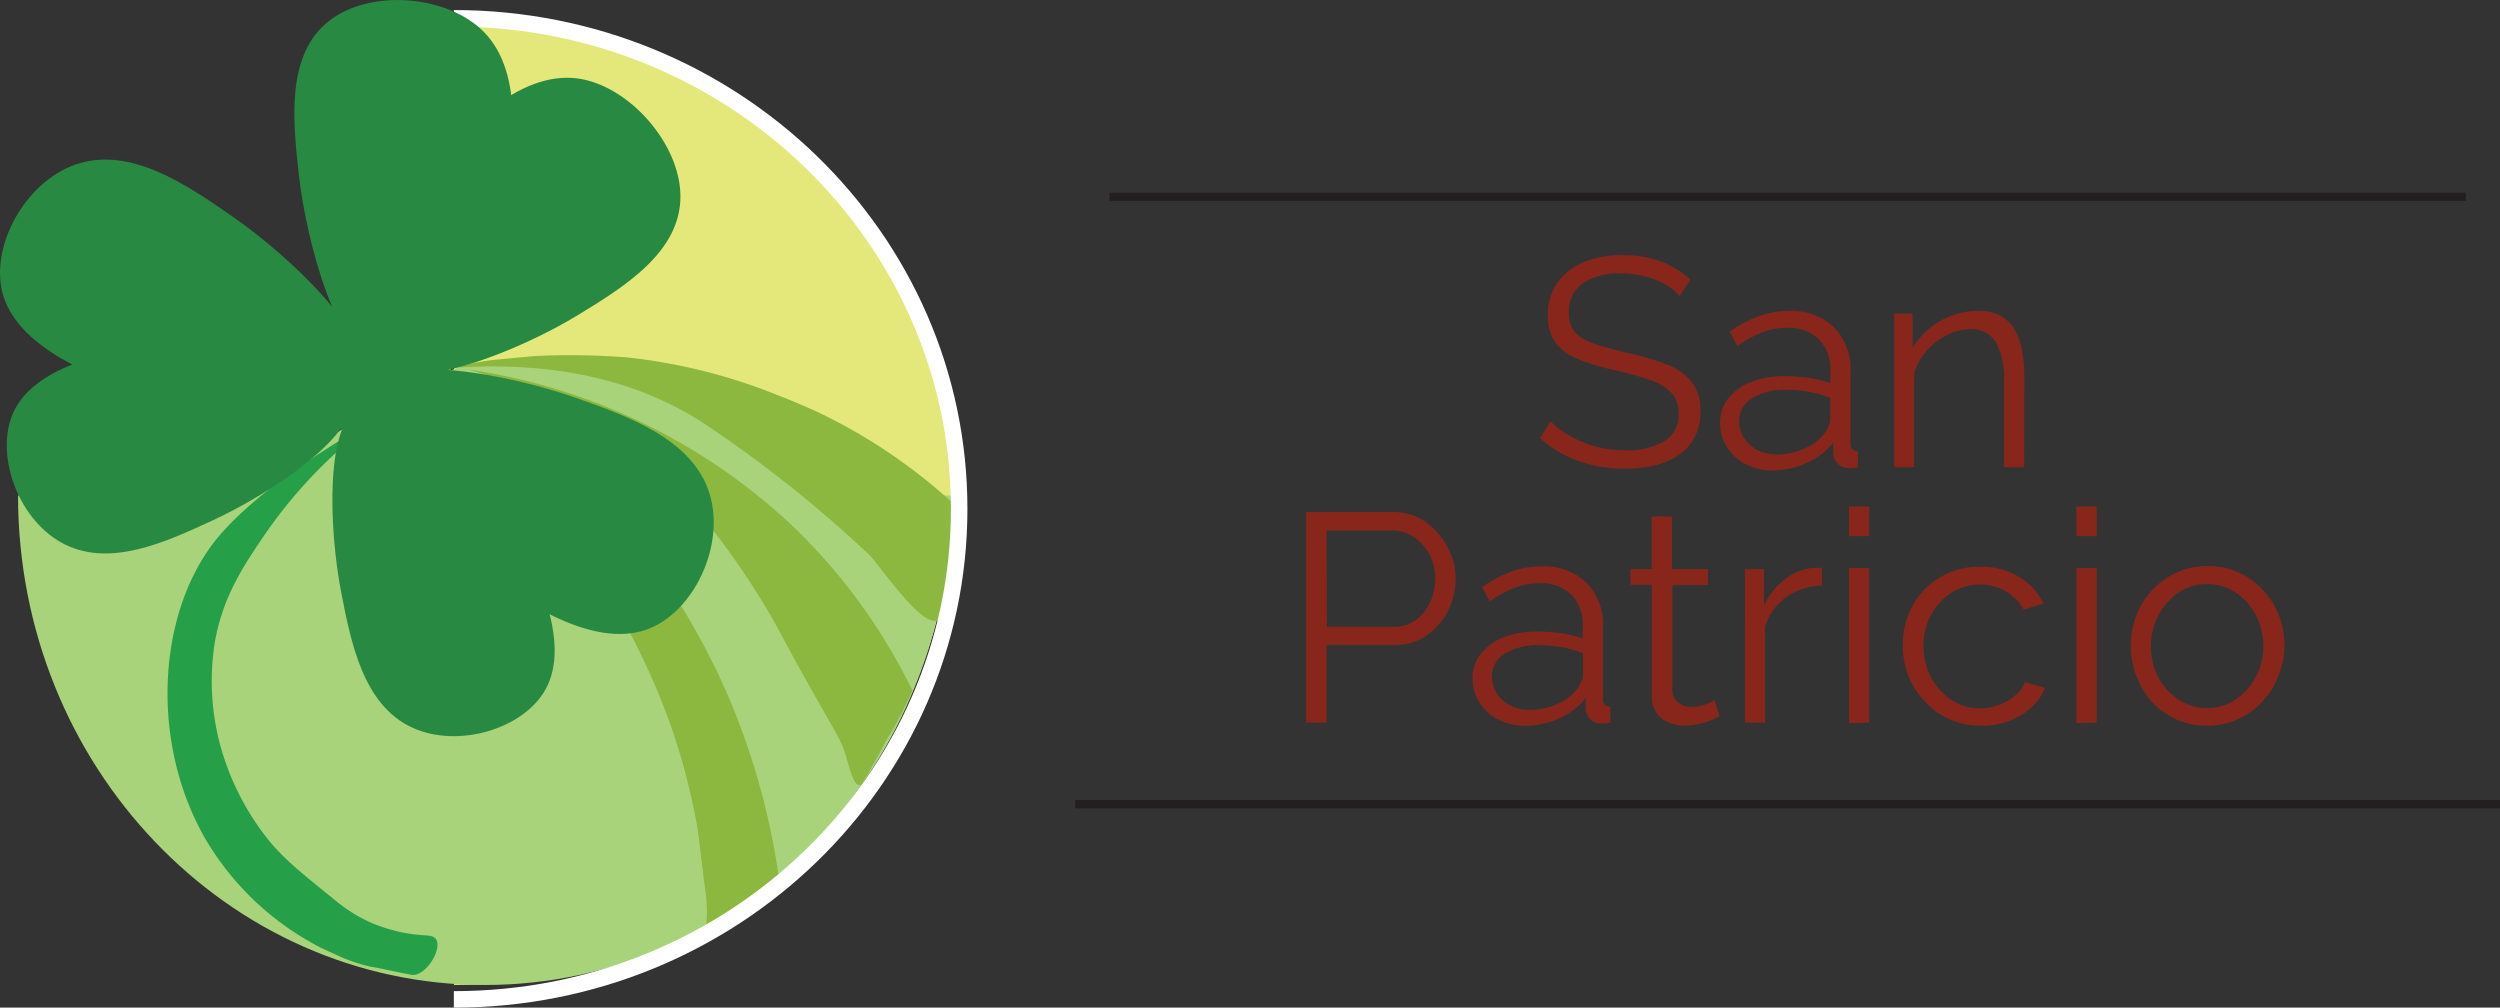 <svg id="Layer_1" data-name="Layer 1" xmlns="http://www.w3.org/2000/svg" viewBox="0 0 303.41 122.29"><rect x="0" y="0" width="303.41" height="122.29" fill="#333333" stroke="none"/><defs><style>.cls-1{fill:#89261b;}.cls-2,.cls-7{fill:none;stroke-miterlimit:10;}.cls-2{stroke:#231f20;}.cls-3{fill:#e4e87a;}.cls-4{fill:#a9d37a;}.cls-5{fill:#8cb83f;}.cls-6{fill:#25a049;}.cls-7{stroke:#fff;stroke-width:2px;}.cls-8{fill:#288a42;}</style></defs><path class="cls-1" d="M217.57,43.86a6.38,6.38,0,0,0-1.26-1.1,8.26,8.26,0,0,0-1.62-.85,11.29,11.29,0,0,0-1.92-.57,10.2,10.2,0,0,0-2.18-.22,7.72,7.72,0,0,0-4.91,1.28,4.21,4.21,0,0,0-1.57,3.47,3.56,3.56,0,0,0,.74,2.37,5.19,5.19,0,0,0,2.32,1.4c1.06.36,2.4.73,4,1.11a29,29,0,0,1,4.72,1.37A7.28,7.28,0,0,1,219,54.26a5.67,5.67,0,0,1,1.08,3.65,6.39,6.39,0,0,1-.69,3.05,6,6,0,0,1-1.9,2.16,8.75,8.75,0,0,1-2.92,1.28,15.91,15.91,0,0,1-3.71.41,16.83,16.83,0,0,1-3.8-.42,14.88,14.88,0,0,1-3.43-1.22,13.8,13.8,0,0,1-3-2.07l1.26-2.05a9.38,9.38,0,0,0,1.64,1.35,13.26,13.26,0,0,0,2.12,1.13,12.35,12.35,0,0,0,2.52.78,14.19,14.19,0,0,0,2.79.27,8.63,8.63,0,0,0,4.77-1.12,3.68,3.68,0,0,0,1.71-3.3,3.62,3.62,0,0,0-.86-2.54,6.35,6.35,0,0,0-2.59-1.56,39.78,39.78,0,0,0-4.25-1.19,28.44,28.44,0,0,1-4.5-1.36,6.25,6.25,0,0,1-2.75-2,5.33,5.33,0,0,1-.92-3.29,6.69,6.69,0,0,1,1.17-4,7.22,7.22,0,0,1,3.22-2.49,12.38,12.38,0,0,1,4.72-.84,13.77,13.77,0,0,1,3.15.34,11.72,11.72,0,0,1,2.7,1,11.27,11.27,0,0,1,2.32,1.62Z" transform="translate(-13.71 -7.93)"/><path class="cls-1" d="M222.47,59.27a4.69,4.69,0,0,1,1-3,6.56,6.56,0,0,1,2.79-2,11.37,11.37,0,0,1,4.12-.69,20.12,20.12,0,0,1,2.84.21,13,13,0,0,1,2.63.65V52.86a5.11,5.11,0,0,0-1.4-3.76,5.28,5.28,0,0,0-3.89-1.39,8.28,8.28,0,0,0-3,.56,14.28,14.28,0,0,0-3,1.64l-.94-1.73a16.05,16.05,0,0,1,3.6-1.89,10.66,10.66,0,0,1,3.6-.63,7.44,7.44,0,0,1,5.47,2,7.21,7.21,0,0,1,2,5.43v8.62a1,1,0,0,0,.22.74,1,1,0,0,0,.68.26v1.95l-.68.07a1.57,1.57,0,0,1-.44,0,1.78,1.78,0,0,1-1.36-.57,1.92,1.92,0,0,1-.51-1.16l0-1.37a8.4,8.4,0,0,1-3.28,2.51,10.29,10.29,0,0,1-4.1.88,6.88,6.88,0,0,1-3.26-.77,5.71,5.71,0,0,1-2.27-2.08A5.34,5.34,0,0,1,222.47,59.27ZM235,60.69a4.84,4.84,0,0,0,.62-1,2,2,0,0,0,.21-.82V56.2a15.14,15.14,0,0,0-2.54-.72,14.66,14.66,0,0,0-2.64-.25,7.77,7.77,0,0,0-4.25,1,3.19,3.19,0,0,0-1.62,2.82,3.74,3.74,0,0,0,.54,1.94,4.16,4.16,0,0,0,1.58,1.5,5,5,0,0,0,2.45.59,8,8,0,0,0,3.29-.68A5.89,5.89,0,0,0,235,60.69Z" transform="translate(-13.71 -7.93)"/><path class="cls-1" d="M259.37,64.63h-2.45V54.22a9.16,9.16,0,0,0-1-4.81,3.38,3.38,0,0,0-3.06-1.52,6.24,6.24,0,0,0-2.84.7,7.94,7.94,0,0,0-2.47,1.89,7.24,7.24,0,0,0-1.53,2.73V64.63H243.6V46h2.23V50.2a8.67,8.67,0,0,1,2-2.38,9.32,9.32,0,0,1,2.78-1.59,9.19,9.19,0,0,1,3.2-.57,5.58,5.58,0,0,1,2.63.57,4.44,4.44,0,0,1,1.73,1.63,7.54,7.54,0,0,1,.93,2.54,17.58,17.58,0,0,1,.29,3.31Z" transform="translate(-13.71 -7.93)"/><path class="cls-1" d="M172.23,95.63V70.07h10.59a6.88,6.88,0,0,1,3,.68,7.6,7.6,0,0,1,2.39,1.86,9.46,9.46,0,0,1,1.59,2.59,7.72,7.72,0,0,1,.57,2.9,8.67,8.67,0,0,1-.92,3.94,7.83,7.83,0,0,1-2.57,3A6.69,6.69,0,0,1,183,86.2h-8.28v9.43ZM174.75,84h8.17a4.3,4.3,0,0,0,2.63-.83A5.43,5.43,0,0,0,187.28,81a6.8,6.8,0,0,0,.61-2.88,6,6,0,0,0-.72-2.92,5.66,5.66,0,0,0-1.89-2.1,4.54,4.54,0,0,0-2.57-.78h-8Z" transform="translate(-13.71 -7.93)"/><path class="cls-1" d="M192.43,90.27a4.69,4.69,0,0,1,1-3,6.56,6.56,0,0,1,2.79-2,11.33,11.33,0,0,1,4.12-.69,20.12,20.12,0,0,1,2.84.21,13,13,0,0,1,2.63.65V83.86a5.11,5.11,0,0,0-1.4-3.76,5.29,5.29,0,0,0-3.89-1.39,8.28,8.28,0,0,0-3,.56,14.28,14.28,0,0,0-3,1.64l-.94-1.73a15.64,15.64,0,0,1,3.6-1.89,10.66,10.66,0,0,1,3.6-.63,7.46,7.46,0,0,1,5.47,2,7.21,7.21,0,0,1,2,5.43v8.62a1.09,1.09,0,0,0,.21.74,1,1,0,0,0,.69.26v1.95l-.69.07a1.51,1.51,0,0,1-.43,0,1.81,1.81,0,0,1-1.37-.57,1.91,1.91,0,0,1-.5-1.16l0-1.37a8.3,8.3,0,0,1-3.27,2.51,10.3,10.3,0,0,1-4.11.88,6.87,6.87,0,0,1-3.25-.77,5.65,5.65,0,0,1-2.27-2.08A5.34,5.34,0,0,1,192.43,90.27ZM205,91.69a4.36,4.36,0,0,0,.61-1,1.9,1.9,0,0,0,.22-.82V87.2a15.41,15.41,0,0,0-2.54-.72,14.66,14.66,0,0,0-2.64-.25,7.77,7.77,0,0,0-4.25,1,3.19,3.19,0,0,0-1.62,2.82,3.74,3.74,0,0,0,.54,1.94,4.16,4.16,0,0,0,1.58,1.5,4.94,4.94,0,0,0,2.45.59,8,8,0,0,0,3.29-.68A6,6,0,0,0,205,91.69Z" transform="translate(-13.71 -7.93)"/><path class="cls-1" d="M222.42,94.87c-.2.08-.5.21-.9.4a8,8,0,0,1-1.48.5,7.43,7.43,0,0,1-1.87.22,4.77,4.77,0,0,1-2-.4,3.21,3.21,0,0,1-1.46-1.21,3.55,3.55,0,0,1-.54-2V78.89h-2.59V77h2.59V70.61h2.45V77H221v1.94h-4.32V91.7a2,2,0,0,0,.73,1.52,2.53,2.53,0,0,0,1.53.5,4.71,4.71,0,0,0,1.84-.34,5.43,5.43,0,0,0,1-.49Z" transform="translate(-13.71 -7.93)"/><path class="cls-1" d="M234.84,79a7.8,7.8,0,0,0-4.31,1.37A6.94,6.94,0,0,0,227.92,84V95.63h-2.44V77h2.3v4.42a9,9,0,0,1,2.57-3.2,6.41,6.41,0,0,1,3.41-1.37l.63,0a2.81,2.81,0,0,1,.45,0Z" transform="translate(-13.71 -7.93)"/><path class="cls-1" d="M238.11,73v-3.6h2.45V73Zm0,22.68V76.87h2.45V95.63Z" transform="translate(-13.71 -7.93)"/><path class="cls-1" d="M254.1,96a9,9,0,0,1-6.75-2.9,9.63,9.63,0,0,1-2-3.12,9.85,9.85,0,0,1-.71-3.72,10,10,0,0,1,1.19-4.83A9,9,0,0,1,249.16,78a9.26,9.26,0,0,1,4.9-1.29,8.89,8.89,0,0,1,4.64,1.2,7.46,7.46,0,0,1,3,3.26l-2.37.76a5.72,5.72,0,0,0-2.22-2.25,6.26,6.26,0,0,0-3.15-.81,6.35,6.35,0,0,0-3.42,1,7.06,7.06,0,0,0-2.46,2.65,7.74,7.74,0,0,0-.92,3.82,7.92,7.92,0,0,0,.93,3.83,7.63,7.63,0,0,0,2.49,2.73,6.08,6.08,0,0,0,3.42,1,6.68,6.68,0,0,0,4.34-1.6,3.73,3.73,0,0,0,1.13-1.6l2.41.72a6.16,6.16,0,0,1-1.67,2.39,8.32,8.32,0,0,1-2.74,1.65A9.28,9.28,0,0,1,254.1,96Z" transform="translate(-13.71 -7.93)"/><path class="cls-1" d="M265.72,73v-3.6h2.45V73Zm0,22.68V76.87h2.45V95.63Z" transform="translate(-13.71 -7.93)"/><path class="cls-1" d="M281.6,96a9,9,0,0,1-6.72-2.88A10,10,0,0,1,273,90a9.84,9.84,0,0,1-.68-3.67,10,10,0,0,1,.68-3.74,9.58,9.58,0,0,1,1.94-3.08,9.09,9.09,0,0,1,3-2.11,8.86,8.86,0,0,1,3.73-.77,8.77,8.77,0,0,1,3.71.77,9.22,9.22,0,0,1,2.95,2.11,9.41,9.41,0,0,1,1.94,3.08,10,10,0,0,1,.69,3.74A9.85,9.85,0,0,1,290.2,90a9.63,9.63,0,0,1-1.92,3.08A9,9,0,0,1,281.6,96Zm-6.84-9.6a7.86,7.86,0,0,0,.92,3.78,7.15,7.15,0,0,0,2.46,2.68,6.28,6.28,0,0,0,3.42,1,6.14,6.14,0,0,0,3.42-1,7.42,7.42,0,0,0,2.49-2.74,7.89,7.89,0,0,0,.93-3.8,7.79,7.79,0,0,0-.93-3.76A7.4,7.4,0,0,0,285,79.82a6.14,6.14,0,0,0-3.42-1,6,6,0,0,0-3.42,1,7.57,7.57,0,0,0-2.46,2.74A7.88,7.88,0,0,0,274.76,86.39Z" transform="translate(-13.71 -7.93)"/><line class="cls-2" x1="134.63" y1="23.88" x2="299.26" y2="23.88"/><line class="cls-2" x1="130.48" y1="97.6" x2="303.41" y2="97.6"/><path class="cls-3" d="M68.81,10.16c33.37,0,60.42,26.26,60.42,58.65s-27,58.66-60.42,58.66" transform="translate(-13.71 -7.93)"/><path class="cls-4" d="M71.56,126.73c-2.32.08-19,.43-29.73-12.24-10.39-12.21-11-31.41-.81-46.65" transform="translate(-13.71 -7.93)"/><path class="cls-4" d="M68.81,121.36H54.17L41,69.18,60.7,56.51A34.09,34.09,0,0,1,67,62.44C83.76,82.75,70.82,116.34,68.81,121.36Z" transform="translate(-13.71 -7.93)"/><path class="cls-4" d="M129.23,68.07c0,32.81-25.37,59.4-56.66,59.4S15.9,100.88,15.9,68.07" transform="translate(-13.71 -7.93)"/><ellipse class="cls-4" cx="88.99" cy="61.73" rx="7.85" ry="23.98" transform="translate(-8.17 122.84) rotate(-74.35)"/><path class="cls-5" d="M129.36,69a66.53,66.53,0,0,0-16.29-11c-2.16-1-3.9-1.7-4.93-2.09a67.91,67.91,0,0,0-18.42-4.61,88.72,88.72,0,0,0-10.22-.2c-.72,0-2.27.17-5.37.46a28.28,28.28,0,0,0-4.29.75l-1.06.26c15.45-1.05,25.17,3.13,31.3,7.38a151.23,151.23,0,0,1,19.3,15.49c2.54,3.13,6.38,8.55,8.16,7.76.55-.24.77-1.41,1.22-3.75a39.42,39.42,0,0,0,.64-6.49C129.44,71.38,129.41,70.05,129.36,69Z" transform="translate(-13.71 -7.93)"/><path class="cls-5" d="M124.45,91.75a70.12,70.12,0,0,0-14.91-20.33A72.83,72.83,0,0,0,70.62,52.78c7.72,2.35,18.8,7,26.65,15.85a94.26,94.26,0,0,1,9.81,13.74c1.43,2.44,1.39,2.64,5.09,9.23,3.3,5.85,3.58,6.14,4.1,7.76s1,3.87,1.74,3.86c.25,0,.42-.27,1.22-1.7s1.2-2.14,1.56-2.83c.88-1.66,1-1.66,1.84-3.25C123.1,94.58,123.74,93.33,124.45,91.75Z" transform="translate(-13.71 -7.93)"/><path class="cls-5" d="M108.22,114.31a86.92,86.92,0,0,0-7.42-24.75A90.85,90.85,0,0,0,67.53,52.2c3.25,3.89,14.58,17.65,21.82,31a90.11,90.11,0,0,1,5.59,12.29,79.78,79.78,0,0,1,3.43,13c.06.33.31,2.45.82,6.67a22.67,22.67,0,0,1,.32,3.4c0,1.13-.21,2,.09,2.13s.47-.48,1.41-1.08,1.26-.39,2-1l.88-.73.49-.39c.89-.69,1.19-.8,1.85-1.29A11.78,11.78,0,0,0,108.22,114.31Z" transform="translate(-13.71 -7.93)"/><path class="cls-6" d="M52.75,123a34.52,34.52,0,0,1-14-13.06c-6.83-11.68-6-27.3,1-36.29,3.94-5,11.3-9.8,13.22-11a71.1,71.1,0,0,1,6.2-3.64A58.31,58.31,0,0,0,45.47,73.36C43,77,40.76,80.52,39.8,85.77A30,30,0,0,0,40.34,98,31.89,31.89,0,0,0,46,109.5c1.91,2.46,4,4.15,8.22,7.55A18.72,18.72,0,0,0,58.94,120a21.19,21.19,0,0,0,2.9.94c3.2.78,4.33.23,4.8,1,.73,1.22-1.13,4.25-2.77,4.32-.12,0-.54-.08-1.37-.24l-2-.42c-1.38-.3-1.37-.25-2.12-.42a20.39,20.39,0,0,1-3.23-1.08C54.53,123.81,53.7,123.45,52.75,123Z" transform="translate(-13.71 -7.93)"/><path class="cls-7" d="M68.79,10.15c33.87,0,61.33,26.65,61.33,59.54s-27.46,59.53-61.33,59.53" transform="translate(-13.71 -7.93)"/><path class="cls-8" d="M50,29.28c.89,7.9,4.68,22.44,10.26,22.91,8.4.72,22.16-30.22,12.18-40.38-4.36-4.44-13.62-5.27-18.69-1.42C48.34,14.49,49.26,22.72,50,29.28Z" transform="translate(-13.71 -7.93)"/><path class="cls-8" d="M83.83,46.18c-6.71,4.1-20.36,9.88-24.13,5.66C54,45.5,69.81,15.58,83.81,17.45c6.12.82,12.4,7.78,12.48,14.21C96.38,38.52,89.39,42.79,83.83,46.18Z" transform="translate(-13.71 -7.93)"/><path class="cls-8" d="M55.11,79.77c-1.43-7.34-2.13-21.21,2.7-22.65C65.08,55,86,80.54,79.94,91.56c-2.63,4.82-10.63,7.25-16.21,4.67C57.77,93.49,56.29,85.85,55.11,79.77Z" transform="translate(-13.71 -7.93)"/><path class="cls-8" d="M83.51,56.18c-7.68-2.71-22.53-5.71-24.88-.84-3.52,7.32,20.67,33.58,33.55,29,5.63-2,9.55-10.06,7.68-16.38C97.87,61.23,89.87,58.42,83.51,56.18Z" transform="translate(-13.71 -7.93)"/><path class="cls-8" d="M39.49,71.1C46.27,68,57.93,60.41,56.27,55.65c-2.49-7.16-35.47-9.12-40.88,2.21-2.36,5,.35,12.86,5.7,15.88C26.8,77,33.87,73.7,39.49,71.1Z" transform="translate(-13.71 -7.93)"/><path class="cls-8" d="M42,34.26c6.69,4.65,17.81,14.93,15.24,19.68-3.88,7.15-39.33,2.89-43.16-10.22C12.41,38,16.64,30.09,22.86,27.91,29.49,25.57,36.45,30.41,42,34.26Z" transform="translate(-13.71 -7.93)"/><circle class="cls-8" cx="43.57" cy="46.2" r="6.28"/></svg>